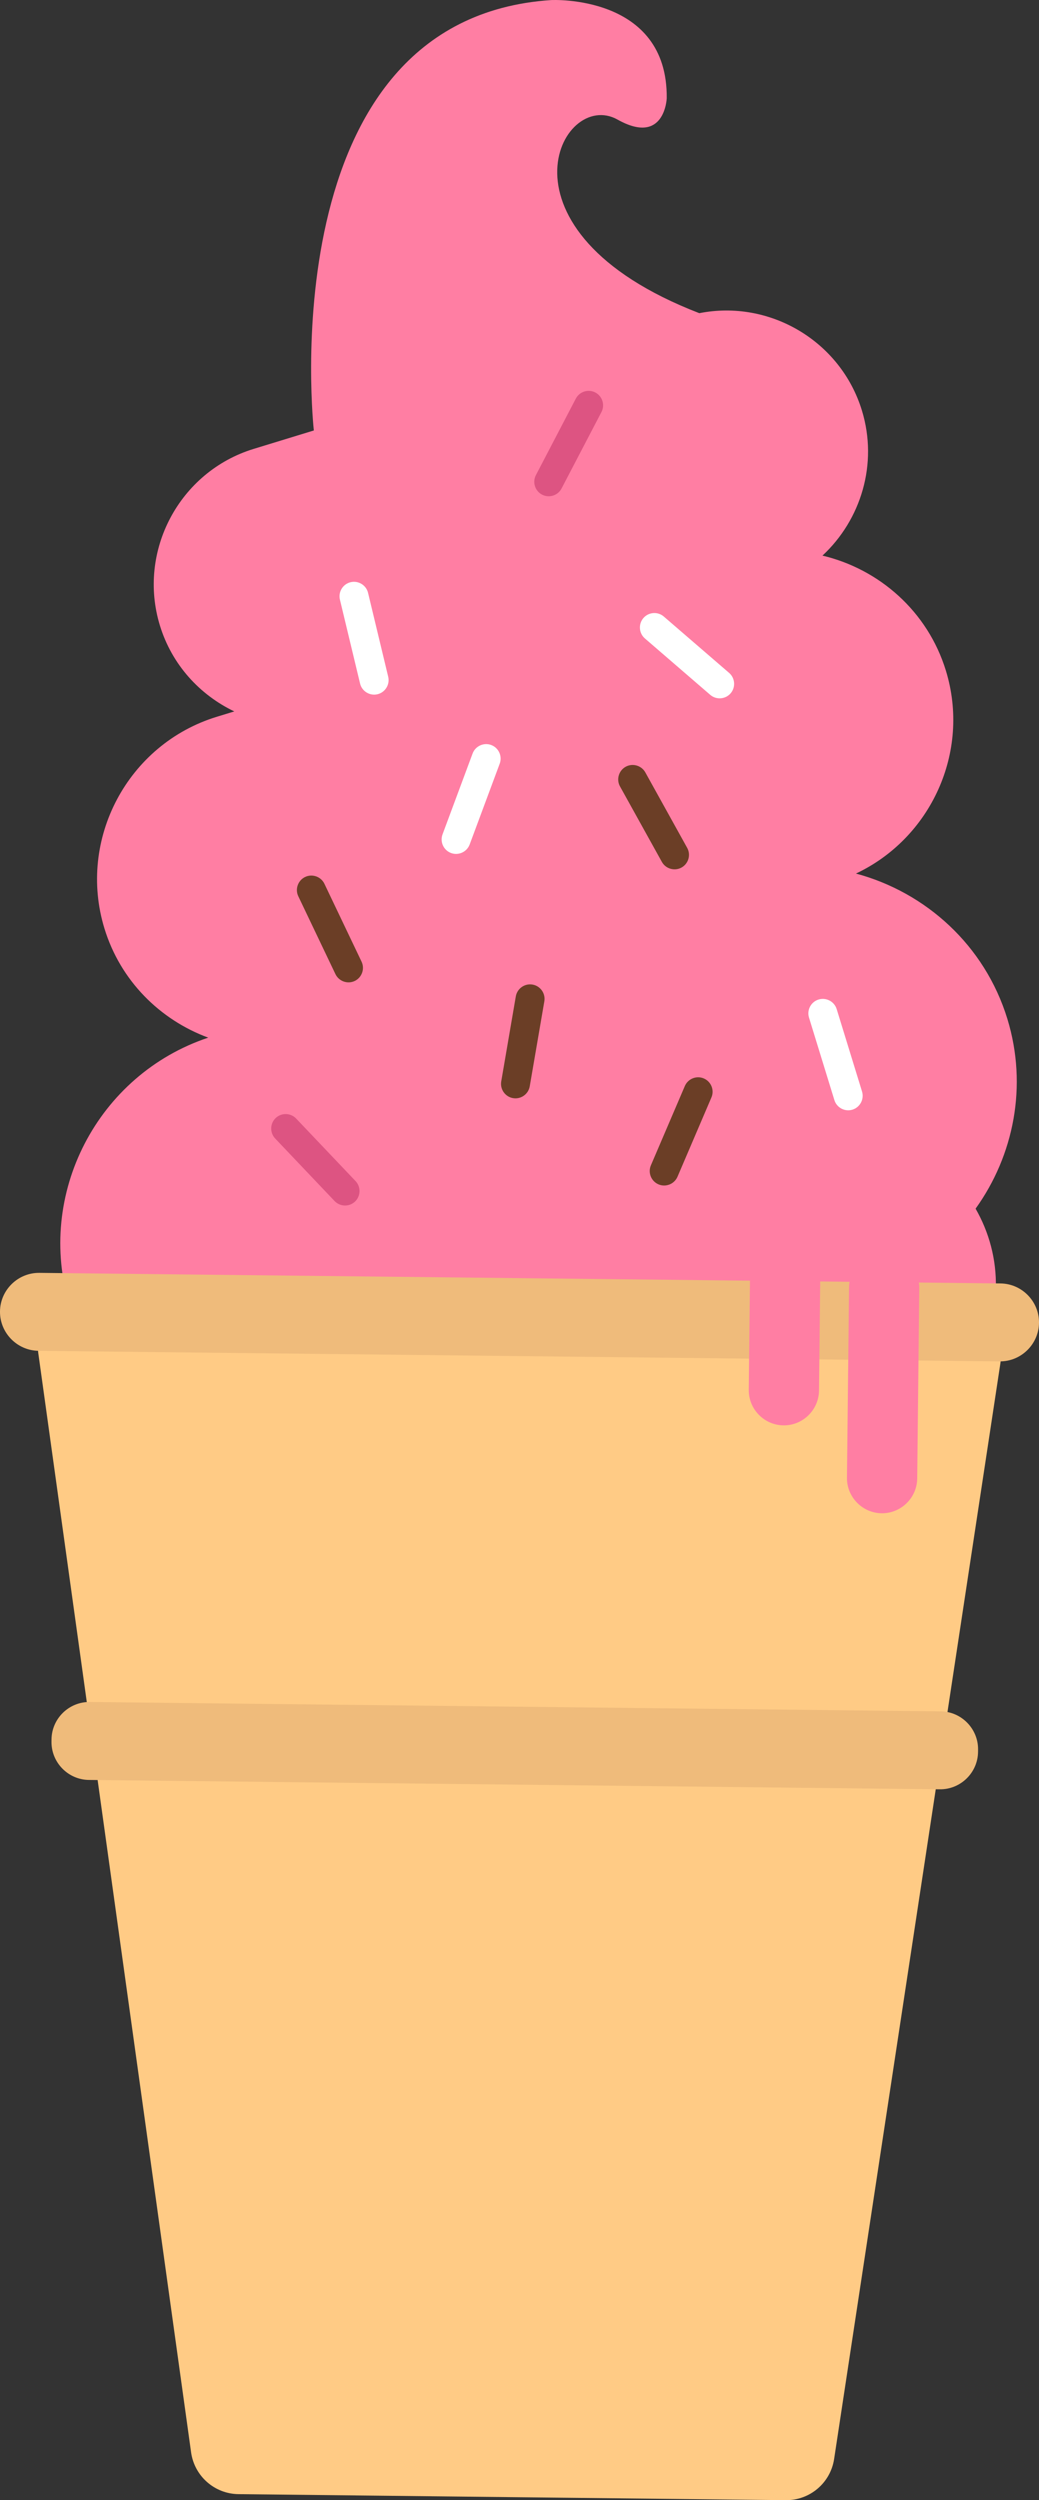 <svg version="1.1" id="图层_1" x="0px" y="0px" width="99.843px" height="240.158px" viewBox="0 0 99.843 240.158" enable-background="new 0 0 99.843 240.158" xml:space="preserve" xmlns="http://www.w3.org/2000/svg" xmlns:xlink="http://www.w3.org/1999/xlink" xmlns:xml="http://www.w3.org/XML/1998/namespace">
  <rect x="0" y="0" width="99.843" height="240.158" fill="#333333" stroke="none"/>
  <path fill="#FF7EA3" d="M96.805,97.878c-2.171-7.086-7.851-12.167-14.552-13.967c7.189-3.388,11.035-11.671,8.645-19.482
	c-1.75-5.715-6.414-9.764-11.863-11.059c3.7-3.436,5.36-8.808,3.791-13.939c-2.052-6.698-8.891-10.681-15.625-9.348
	C46.68,22.161,53.932,8.452,59.339,11.485c4.543,2.548,4.731-2.039,4.731-2.039c0.112-10.013-11.092-9.44-11.092-9.44
	c-27.207,1.787-22.82,41.343-22.82,41.343l0.032-0.009l-5.812,1.779c-7.143,2.188-11.199,9.822-9.012,16.965
	c1.154,3.771,3.834,6.667,7.149,8.253l-1.677,0.513c-8.562,2.621-13.424,11.772-10.802,20.336c1.544,5.041,5.356,8.782,9.975,10.487
	c-10.625,3.543-16.607,15.023-13.311,25.792c3.348,10.935,15.034,17.142,25.969,13.794l7.889-2.415
	c0.89,0.193,1.808,0.314,2.75,0.337l37.296,0.918c8.102,0.198,14.893-6.267,15.092-14.367c0.069-2.771-0.656-5.379-1.947-7.631
	C97.417,110.997,98.774,104.314,96.805,97.878z" class="color c1"/>
  <g>
    <path fill="#DD5482" d="M52.087,47.513L52.087,47.513c-0.678-0.354-0.943-1.198-0.588-1.876l3.834-7.346
		c0.354-0.678,1.197-0.944,1.875-0.589l0,0c0.679,0.353,0.943,1.198,0.59,1.875l-3.836,7.347
		C53.61,47.601,52.765,47.867,52.087,47.513z" class="color c2"/>
    <path fill="#DD5482" d="M34.118,115.417L34.118,115.417c-0.555,0.528-1.441,0.505-1.968-0.049l-5.708-6.008
		c-0.526-0.554-0.505-1.438,0.05-1.966l0,0c0.553-0.526,1.438-0.504,1.966,0.05l5.709,6.007
		C34.694,114.006,34.671,114.891,34.118,115.417z" class="color c2"/>
  </g>
  <g>
    <path fill="#6B3E26" d="M34.09,94.228L34.09,94.228c-0.691,0.33-1.524,0.034-1.856-0.656l-3.569-7.479
		c-0.33-0.689-0.033-1.525,0.656-1.854l0,0c0.689-0.329,1.524-0.034,1.854,0.655l3.569,7.479
		C35.073,93.064,34.778,93.898,34.09,94.228z" class="color c3"/>
    <path fill="#6B3E26" d="M49.301,105.484L49.301,105.484c-0.755-0.129-1.265-0.852-1.135-1.607l1.401-8.167
		c0.13-0.754,0.852-1.265,1.606-1.135l0,0c0.755,0.129,1.265,0.853,1.136,1.605l-1.403,8.168
		C50.777,105.103,50.056,105.613,49.301,105.484z" class="color c3"/>
    <path fill="#6B3E26" d="M65.492,83.333L65.492,83.333c-0.668,0.37-1.518,0.126-1.89-0.542l-4.021-7.247
		c-0.373-0.668-0.127-1.52,0.541-1.891l0,0c0.668-0.371,1.519-0.126,1.891,0.541l4.021,7.247
		C66.405,82.11,66.164,82.959,65.492,83.333z" class="color c3"/>
    <path fill="#6B3E26" d="M63.277,113.766L63.277,113.766c-0.703-0.301-1.031-1.123-0.73-1.826l3.262-7.618
		c0.303-0.703,1.125-1.032,1.824-0.73l0,0c0.705,0.3,1.035,1.122,0.732,1.825l-3.261,7.618
		C64.8,113.738,63.979,114.067,63.277,113.766z" class="color c3"/>
  </g>
  <g>
    <path fill="#FFFFFF" d="M43.345,81.938L43.345,81.938c-0.719-0.266-1.086-1.071-0.82-1.788l2.889-7.768
		c0.265-0.716,1.072-1.086,1.789-0.819l0,0c0.715,0.267,1.084,1.072,0.818,1.789l-2.889,7.768
		C44.865,81.836,44.06,82.204,43.345,81.938z" class="color c4"/>
    <path fill="#FFFFFF" d="M36.276,66.687L36.276,66.687c-0.744,0.178-1.498-0.284-1.675-1.028L32.665,57.6
		c-0.179-0.743,0.284-1.498,1.027-1.676l0,0c0.743-0.179,1.5,0.283,1.677,1.027l1.936,8.058
		C37.482,65.753,37.021,66.507,36.276,66.687z" class="color c4"/>
    <path fill="#FFFFFF" d="M81.916,106.591L81.916,106.591c-0.731,0.225-1.513-0.19-1.736-0.921l-2.438-7.92
		c-0.228-0.731,0.188-1.514,0.918-1.738l0,0c0.73-0.226,1.514,0.188,1.74,0.918l2.438,7.922
		C83.06,105.583,82.647,106.365,81.916,106.591z" class="color c4"/>
    <path fill="#FFFFFF" d="M61.83,59.367L61.83,59.367c0.498-0.579,1.381-0.644,1.959-0.144l6.276,5.414
		c0.579,0.5,0.644,1.383,0.144,1.962l0,0c-0.498,0.579-1.383,0.644-1.961,0.144l-6.274-5.414
		C61.393,60.829,61.328,59.947,61.83,59.367z" class="color c4"/>
  </g>
  <path fill="#FFCB85" d="M22.922,239.58l52.582,0.578c2.32,0.026,4.303-1.659,4.651-3.953l15.979-105.261
	c0.425-2.793-1.721-5.315-4.547-5.348l-83.25-0.914c-2.844-0.031-5.05,2.474-4.658,5.291l14.685,105.596
	C18.683,237.847,20.619,239.556,22.922,239.58z" class="color c5"/>
  <path fill="#EFBB7B" d="M96.057,130.771l-92.354-1.016c-2.058-0.023-3.726-1.727-3.703-3.785l0,0
	c0.022-2.06,1.728-3.727,3.786-3.703l92.354,1.016c2.059,0.023,3.727,1.727,3.703,3.785l0,0
	C99.82,129.126,98.117,130.792,96.057,130.771z" class="color c6"/>
  <path fill="#EFBB7B" d="M90.312,171.875l-81.77-0.899c-1.998-0.022-3.616-1.678-3.594-3.675l0.003-0.221
	c0.021-1.998,1.674-3.615,3.673-3.593l81.768,0.9c1.999,0.021,3.617,1.676,3.596,3.674l-0.003,0.221
	C93.964,170.276,92.312,171.896,90.312,171.875z" class="color c6"/>
  <path fill="#FF7EA3" d="M84.727,145.36L84.727,145.36c-1.856-0.022-3.36-1.559-3.338-3.414l0.2-18.262
	c0.021-1.857,1.556-3.358,3.412-3.338l0,0c1.855,0.021,3.357,1.555,3.336,3.413l-0.198,18.264
	C88.119,143.877,86.583,145.378,84.727,145.36z" class="color c1"/>
  <path fill="#FF7EA3" d="M75.291,136.916L75.291,136.916c-1.857-0.021-3.358-1.556-3.338-3.412l0.201-18.262
	c0.021-1.856,1.555-3.358,3.413-3.338l0,0c1.854,0.021,3.356,1.556,3.336,3.412l-0.2,18.262
	C78.68,135.435,77.146,136.937,75.291,136.916z" class="color c1"/>
</svg>